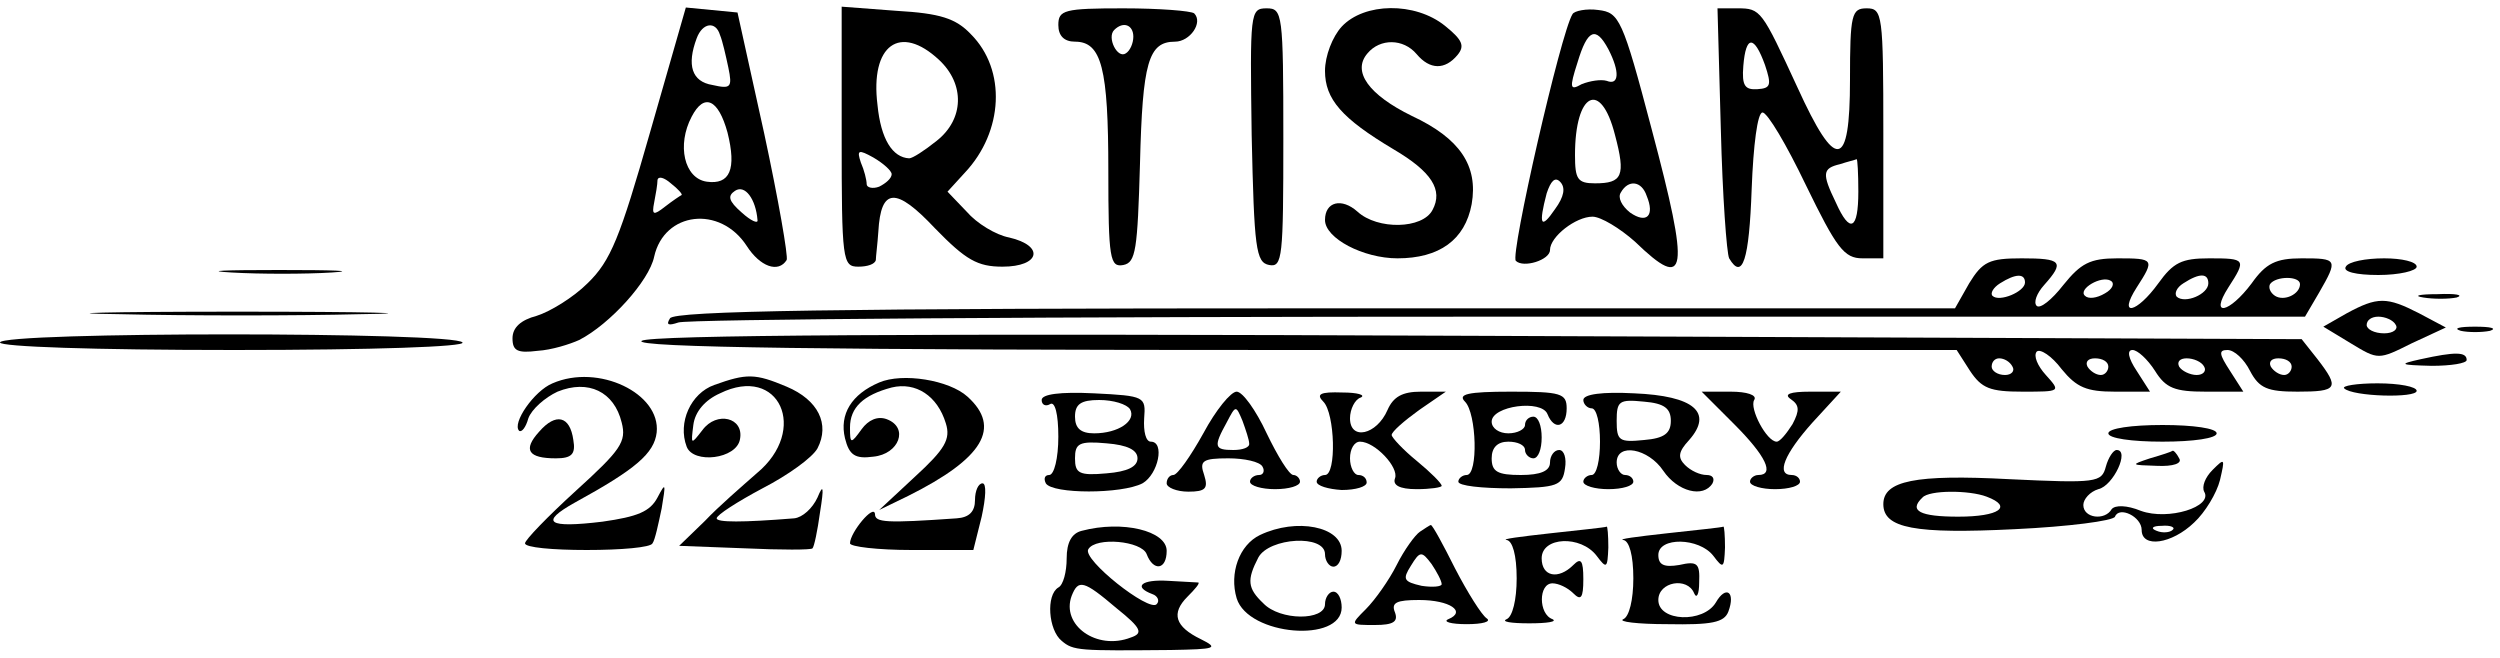 <?xml version="1.0" standalone="no"?>
<!DOCTYPE svg PUBLIC "-//W3C//DTD SVG 20010904//EN"
 "http://www.w3.org/TR/2001/REC-SVG-20010904/DTD/svg10.dtd">
<svg version="1.0" xmlns="http://www.w3.org/2000/svg"
 width="300pt" height="79pt" viewBox="0 0 300 79"
 preserveAspectRatio="xMidYMid meet">
<g transform="translate(0,79) scale(0.1,-0.1)"
fill="#000000" stroke="none">
<path d="M780 631 c-36 -126 -47 -154 -75 -181 -17 -17 -45 -34 -61 -39 -19
-5 -29 -14 -29 -27 0 -15 6 -18 30 -15 17 1 39 8 50 13 37 19 84 71 90 100 12
54 79 62 111 13 16 -25 38 -33 48 -17 2 4 -10 73 -27 152 l-32 145 -31 3 -31
3 -43 -150z m84 117 c3 -7 7 -25 10 -39 5 -24 3 -26 -19 -21 -25 4 -31 24 -19
56 7 19 23 21 28 4z m9 -117 c11 -44 3 -63 -25 -59 -27 4 -36 44 -18 78 15 29
32 21 43 -19z m-55 -75 c-2 -1 -11 -7 -20 -14 -14 -11 -16 -10 -13 5 2 10 4
22 4 27 1 5 8 3 16 -4 9 -7 14 -13 13 -14z m91 -30 c1 -5 -8 -1 -19 9 -16 14
-17 20 -8 26 12 8 25 -10 27 -35z"/>
<path d="M1010 626 c0 -149 1 -156 20 -156 11 0 20 3 21 8 0 4 2 19 3 34 3 53
21 54 68 4 37 -38 51 -46 81 -46 45 0 51 25 8 35 -16 3 -39 17 -51 31 l-23 24
21 23 c46 49 50 123 7 166 -18 19 -37 25 -89 28 l-66 5 0 -156z m117 92 c31
-29 30 -71 -3 -97 -15 -12 -29 -21 -33 -21 -20 1 -34 23 -38 64 -9 72 27 98
74 54z m-57 -137 c0 -5 -7 -11 -15 -15 -8 -3 -15 -1 -15 3 0 5 -3 17 -7 26 -5
15 -3 16 15 6 12 -7 22 -16 22 -20z"/>
<path d="M1270 760 c0 -13 7 -20 20 -20 32 0 40 -32 40 -155 0 -106 2 -116 18
-113 15 3 17 18 20 122 3 121 10 146 42 146 18 0 34 23 23 34 -4 3 -42 6 -85
6 -71 0 -78 -2 -78 -20z m90 -14 c0 -8 -4 -17 -9 -20 -10 -7 -23 19 -14 28 11
11 23 6 23 -8z"/>
<path d="M1502 628 c3 -136 5 -153 21 -156 16 -3 17 9 17 152 0 150 -1 156
-20 156 -20 0 -20 -5 -18 -152z"/>
<path d="M1610 758 c-11 -12 -20 -35 -20 -53 0 -34 20 -57 82 -94 46 -27 60
-49 47 -73 -12 -23 -66 -24 -90 -2 -19 17 -39 12 -39 -10 0 -22 46 -46 87 -46
50 0 81 22 89 65 8 46 -14 79 -72 106 -51 25 -72 53 -53 75 15 18 43 18 59 -1
16 -19 34 -19 49 -1 9 11 6 18 -15 35 -36 29 -97 28 -124 -1z"/>
<path d="M1887 773 c-14 -22 -75 -289 -68 -296 9 -9 41 1 41 13 0 16 31 40 51
40 10 0 33 -14 51 -30 63 -61 66 -38 20 135 -35 133 -39 140 -64 143 -14 2
-29 -1 -31 -5z m43 -42 c14 -27 13 -44 -2 -38 -7 2 -20 0 -30 -4 -14 -8 -15
-5 -5 26 12 40 22 44 37 16z m8 -103 c13 -49 9 -58 -24 -58 -21 0 -24 5 -24
34 0 75 31 91 48 24z m-72 -89 c-17 -25 -20 -19 -10 19 5 15 10 20 16 14 7 -7
5 -18 -6 -33z m110 16 c10 -24 0 -34 -20 -20 -10 8 -15 18 -11 24 9 16 25 14
31 -4z"/>
<path d="M2065 635 c2 -80 7 -149 10 -155 16 -27 24 -2 27 83 2 53 7 92 13 92
6 0 29 -39 52 -87 37 -76 46 -88 68 -88 l25 0 0 150 c0 143 -1 150 -20 150
-18 0 -20 -7 -20 -86 0 -108 -17 -110 -63 -9 -43 93 -44 95 -72 95 l-24 0 4
-145z m53 77 c8 -24 7 -28 -9 -29 -15 -1 -19 4 -17 28 3 37 13 37 26 1z m112
-152 c0 -46 -10 -51 -27 -13 -17 35 -16 41 5 46 9 3 18 5 20 6 1 0 2 -17 2
-39z"/>
<path d="M2363 450 l-17 -30 -768 0 c-575 0 -769 -3 -774 -12 -5 -8 -2 -9 10
-5 10 4 453 7 985 7 l967 0 17 29 c23 40 22 41 -21 41 -31 0 -43 -6 -60 -30
-27 -36 -51 -41 -28 -5 22 34 21 35 -23 35 -33 0 -43 -5 -61 -30 -26 -36 -49
-41 -26 -5 22 34 21 35 -23 35 -33 0 -44 -6 -65 -32 -14 -18 -28 -29 -32 -25
-4 4 0 15 9 25 25 28 21 32 -27 32 -39 0 -47 -4 -63 -30z m67 1 c0 -11 -31
-24 -39 -16 -3 3 1 10 9 15 19 12 30 12 30 1z m96 -13 c-10 -6 -20 -7 -24 -3
-9 8 20 25 31 18 5 -3 2 -10 -7 -15z m124 12 c0 -13 -28 -25 -38 -16 -3 4 0
11 8 16 20 13 30 12 30 0z m110 -1 c0 -12 -19 -21 -30 -14 -6 4 -8 10 -6 14 7
10 36 10 36 0z"/>
<path d="M2815 470 c-4 -6 12 -10 39 -10 25 0 46 5 46 10 0 6 -18 10 -39 10
-22 0 -43 -4 -46 -10z"/>
<path d="M278 463 c34 -2 88 -2 120 0 31 2 3 3 -63 3 -66 0 -92 -1 -57 -3z"/>
<path d="M2908 433 c12 -2 30 -2 40 0 9 3 -1 5 -23 4 -22 0 -30 -2 -17 -4z"/>
<path d="M2816 414 l-28 -16 33 -20 c33 -20 33 -20 73 0 l41 19 -32 17 c-39
20 -50 20 -87 0z m59 -14 c3 -5 -3 -10 -14 -10 -12 0 -21 5 -21 10 0 6 6 10
14 10 8 0 18 -4 21 -10z"/>
<path d="M143 413 c82 -2 212 -2 290 0 78 1 12 3 -148 3 -160 0 -223 -2 -142
-3z"/>
<path d="M2953 393 c9 -2 25 -2 35 0 9 3 1 5 -18 5 -19 0 -27 -2 -17 -5z"/>
<path d="M0 379 c0 -5 111 -9 281 -9 169 0 278 4 274 9 -7 13 -555 13 -555 0z"/>
<path d="M770 381 c-11 -8 224 -11 781 -11 l797 0 16 -25 c14 -21 24 -25 63
-25 46 0 46 0 28 20 -10 11 -15 23 -11 28 4 4 18 -5 30 -21 18 -22 30 -27 64
-27 l42 0 -16 25 c-10 15 -12 25 -5 25 6 0 18 -11 27 -25 13 -21 24 -25 61
-25 l45 0 -16 25 c-13 20 -14 25 -3 25 8 0 20 -11 27 -25 11 -21 21 -25 57
-25 48 0 51 4 24 39 l-19 24 -988 4 c-679 3 -994 1 -1004 -6z m1645 -31 c3 -5
-1 -10 -9 -10 -9 0 -16 5 -16 10 0 6 4 10 9 10 6 0 13 -4 16 -10z m115 0 c0
-5 -4 -10 -9 -10 -6 0 -13 5 -16 10 -3 6 1 10 9 10 9 0 16 -4 16 -10z m115 0
c3 -5 -1 -10 -9 -10 -8 0 -18 5 -21 10 -3 6 1 10 9 10 8 0 18 -4 21 -10z m105
0 c0 -5 -4 -10 -9 -10 -6 0 -13 5 -16 10 -3 6 1 10 9 10 9 0 16 -4 16 -10z"/>
<path d="M2905 359 c-27 -6 -26 -7 13 -8 23 0 42 3 42 7 0 10 -14 10 -55 1z"/>
<path d="M663 330 c-22 -9 -49 -48 -40 -57 3 -2 8 4 11 15 4 11 20 25 35 32
37 15 68 0 77 -37 6 -23 -1 -33 -55 -82 -34 -31 -61 -59 -61 -63 0 -5 33 -8
74 -8 41 0 77 3 79 8 3 4 7 23 11 42 5 30 5 32 -5 13 -9 -17 -24 -23 -66 -29
-66 -8 -76 -1 -33 23 73 40 95 59 98 84 5 47 -70 83 -125 59z"/>
<path d="M857 328 c-28 -10 -44 -45 -33 -74 8 -21 60 -15 64 9 5 26 -28 34
-45 11 -14 -18 -14 -18 -11 6 2 16 14 30 32 38 71 35 107 -44 44 -96 -17 -15
-46 -40 -62 -57 l-31 -30 79 -3 c43 -2 80 -2 81 0 2 2 6 21 9 43 5 31 4 35 -3
18 -6 -13 -18 -24 -28 -25 -62 -5 -93 -5 -93 0 0 4 25 20 55 36 31 16 60 37
66 48 15 29 1 58 -37 74 -38 16 -48 16 -87 2z"/>
<path d="M1055 331 c-33 -14 -48 -38 -41 -67 5 -20 12 -25 34 -22 31 3 43 35
16 45 -11 4 -22 -1 -30 -12 -13 -18 -14 -18 -14 2 0 24 16 39 50 48 29 7 55
-10 65 -43 6 -19 -1 -31 -37 -64 l-43 -40 35 17 c90 45 112 82 71 119 -22 20
-78 29 -106 17z"/>
<path d="M2813 324 c10 -10 87 -12 87 -3 0 5 -21 9 -47 9 -25 0 -43 -3 -40 -6z"/>
<path d="M1250 310 c0 -6 5 -8 10 -5 6 4 10 -12 10 -39 0 -26 -5 -46 -11 -46
-5 0 -7 -4 -4 -10 8 -13 91 -13 116 0 19 11 27 50 10 50 -6 0 -9 12 -8 28 2
26 1 27 -60 30 -41 2 -63 -1 -63 -8z m106 -11 c8 -14 -14 -29 -43 -29 -16 0
-23 6 -23 20 0 15 7 20 29 20 17 0 33 -5 37 -11z m9 -59 c0 -10 -12 -16 -37
-18 -33 -3 -38 0 -38 18 0 18 5 21 38 18 25 -2 37 -8 37 -18z"/>
<path d="M1444 270 c-15 -27 -31 -50 -36 -50 -4 0 -8 -4 -8 -10 0 -5 12 -10
26 -10 21 0 24 4 19 20 -6 17 -2 20 29 20 19 0 38 -4 41 -10 3 -5 1 -10 -4
-10 -6 0 -11 -4 -11 -8 0 -5 14 -9 30 -9 17 0 30 4 30 9 0 4 -4 8 -8 8 -5 0
-19 23 -32 50 -13 28 -29 50 -36 50 -7 0 -25 -22 -40 -50z m55 -12 c1 -5 -8
-8 -19 -8 -23 0 -24 4 -8 33 11 21 11 21 19 2 4 -11 8 -23 8 -27z"/>
<path d="M1588 308 c14 -14 16 -88 2 -88 -5 0 -10 -4 -10 -8 0 -5 14 -9 30
-10 17 0 30 4 30 9 0 5 -4 9 -10 9 -5 0 -10 9 -10 20 0 11 5 20 12 20 18 0 47
-31 42 -44 -3 -8 5 -13 26 -13 16 0 30 2 30 4 0 3 -13 16 -30 30 -16 13 -30
28 -30 31 0 4 15 17 33 30 l32 22 -30 0 c-22 0 -33 -6 -40 -22 -13 -30 -45
-37 -45 -10 0 11 6 23 13 25 6 3 -4 6 -22 6 -27 1 -32 -2 -23 -11z"/>
<path d="M1758 308 c14 -14 16 -88 2 -88 -5 0 -10 -4 -10 -8 0 -5 28 -8 63 -8
56 1 62 3 65 24 2 12 -1 22 -7 22 -6 0 -11 -7 -11 -15 0 -10 -11 -15 -35 -15
-28 0 -35 4 -35 20 0 13 7 20 20 20 11 0 20 -4 20 -10 0 -5 5 -10 10 -10 6 0
10 11 10 25 0 14 -4 25 -10 25 -5 0 -10 -4 -10 -10 0 -5 -9 -10 -20 -10 -11 0
-20 6 -20 14 0 19 60 27 67 9 8 -20 23 -16 23 7 0 18 -7 20 -67 20 -52 0 -64
-3 -55 -12z"/>
<path d="M1900 310 c0 -5 5 -10 10 -10 6 0 10 -18 10 -40 0 -22 -4 -40 -10
-40 -5 0 -10 -4 -10 -8 0 -5 14 -9 30 -9 17 0 30 4 30 9 0 4 -4 8 -10 8 -5 0
-10 7 -10 15 0 24 38 17 56 -10 17 -25 48 -33 59 -15 3 6 0 10 -7 10 -8 0 -19
5 -26 12 -9 9 -8 16 5 30 29 33 6 53 -66 56 -38 2 -61 -1 -61 -8z m105 -25 c0
-15 -8 -21 -32 -23 -30 -3 -33 -1 -33 23 0 24 3 26 33 23 24 -2 32 -8 32 -23z"/>
<path d="M2081 281 c38 -38 49 -61 29 -61 -5 0 -10 -4 -10 -8 0 -5 14 -9 30
-9 17 0 30 4 30 9 0 4 -4 8 -10 8 -19 0 -9 25 25 63 l34 37 -37 0 c-24 0 -32
-3 -23 -9 10 -7 11 -13 2 -30 -7 -11 -15 -21 -19 -21 -12 0 -33 40 -27 50 4 6
-9 10 -28 10 l-35 0 39 -39z"/>
<path d="M647 272 c-20 -22 -13 -32 20 -32 19 0 24 5 21 22 -4 29 -21 33 -41
10z"/>
<path d="M2530 270 c0 -6 28 -10 65 -10 37 0 65 4 65 10 0 6 -28 10 -65 10
-37 0 -65 -4 -65 -10z"/>
<path d="M2527 230 c-5 -19 -11 -20 -116 -15 -113 6 -151 -2 -151 -30 0 -29
38 -36 158 -30 64 3 118 10 120 15 5 13 32 0 32 -16 0 -22 36 -17 63 9 13 12
27 35 31 51 6 26 6 27 -9 12 -9 -9 -13 -20 -10 -26 11 -18 -43 -35 -76 -23
-17 7 -31 7 -35 2 -8 -14 -34 -11 -34 5 0 7 8 16 18 19 18 4 38 47 22 47 -4 0
-10 -9 -13 -20z m-143 -36 c32 -12 15 -24 -34 -24 -46 0 -60 7 -43 23 8 9 56
9 77 1z m223 -40 c-3 -3 -12 -4 -19 -1 -8 3 -5 6 6 6 11 1 17 -2 13 -5z"/>
<path d="M2580 240 c-24 -8 -23 -8 8 -9 20 -1 31 3 27 9 -3 6 -7 10 -8 9 -1
-1 -13 -5 -27 -9z"/>
<path d="M1170 190 c0 -14 -7 -21 -22 -22 -85 -6 -98 -5 -98 5 -1 13 -30 -22
-30 -35 0 -4 33 -8 74 -8 l74 0 10 40 c5 23 6 40 1 40 -5 0 -9 -9 -9 -20z"/>
<path d="M1298 153 c-12 -3 -18 -14 -18 -33 0 -16 -4 -32 -10 -35 -15 -9 -12
-51 4 -64 14 -12 21 -12 131 -11 54 1 58 2 36 13 -31 15 -36 31 -16 51 9 9 15
16 13 17 -2 0 -18 1 -36 2 -32 2 -43 -7 -19 -16 6 -2 9 -8 5 -12 -9 -10 -90
54 -82 66 9 15 64 10 70 -6 8 -21 24 -19 24 4 0 24 -53 37 -102 24z m42 -93
c30 -24 32 -30 17 -35 -41 -16 -84 15 -71 50 8 20 14 19 54 -15z"/>
<path d="M1512 148 c-25 -12 -37 -46 -28 -76 14 -45 126 -54 126 -11 0 10 -4
19 -10 19 -5 0 -10 -7 -10 -15 0 -20 -54 -20 -74 1 -19 18 -20 28 -6 55 13 24
80 28 80 4 0 -8 5 -15 10 -15 6 0 10 8 10 19 0 29 -54 40 -98 19z"/>
<path d="M1704 152 c-6 -4 -19 -22 -28 -40 -9 -18 -26 -42 -37 -53 -19 -19
-19 -19 11 -19 22 0 28 4 24 15 -5 12 2 15 29 15 37 0 57 -14 35 -23 -7 -3 3
-6 22 -6 19 0 30 3 24 7 -6 4 -23 31 -38 60 -14 28 -27 52 -29 52 -1 0 -7 -4
-13 -8z m26 -63 c0 -3 -11 -4 -24 -2 -22 5 -23 8 -13 24 11 18 13 18 25 2 6
-9 12 -20 12 -24z"/>
<path d="M1860 150 c-36 -4 -59 -7 -52 -8 7 -1 12 -18 12 -46 0 -26 -5 -46
-12 -49 -7 -3 5 -5 27 -5 22 0 34 2 28 5 -17 6 -17 43 0 43 7 0 18 -5 25 -12
9 -9 12 -6 12 17 0 23 -3 26 -12 17 -18 -18 -38 -14 -38 8 0 26 47 28 66 3 12
-16 13 -15 14 10 0 15 -1 26 -2 25 -2 -1 -32 -4 -68 -8z"/>
<path d="M2000 150 c-36 -4 -59 -7 -52 -8 7 -1 12 -18 12 -46 0 -26 -5 -46
-12 -49 -7 -3 17 -6 53 -6 53 -1 68 2 73 15 9 24 -3 32 -15 11 -15 -25 -69
-23 -69 3 0 22 35 28 43 8 3 -7 6 -1 6 13 1 23 -2 26 -24 21 -18 -3 -25 0 -25
12 0 22 49 21 66 -1 12 -16 13 -15 14 10 0 15 -1 26 -2 25 -2 -1 -32 -4 -68
-8z"/>
</g>
</svg>
